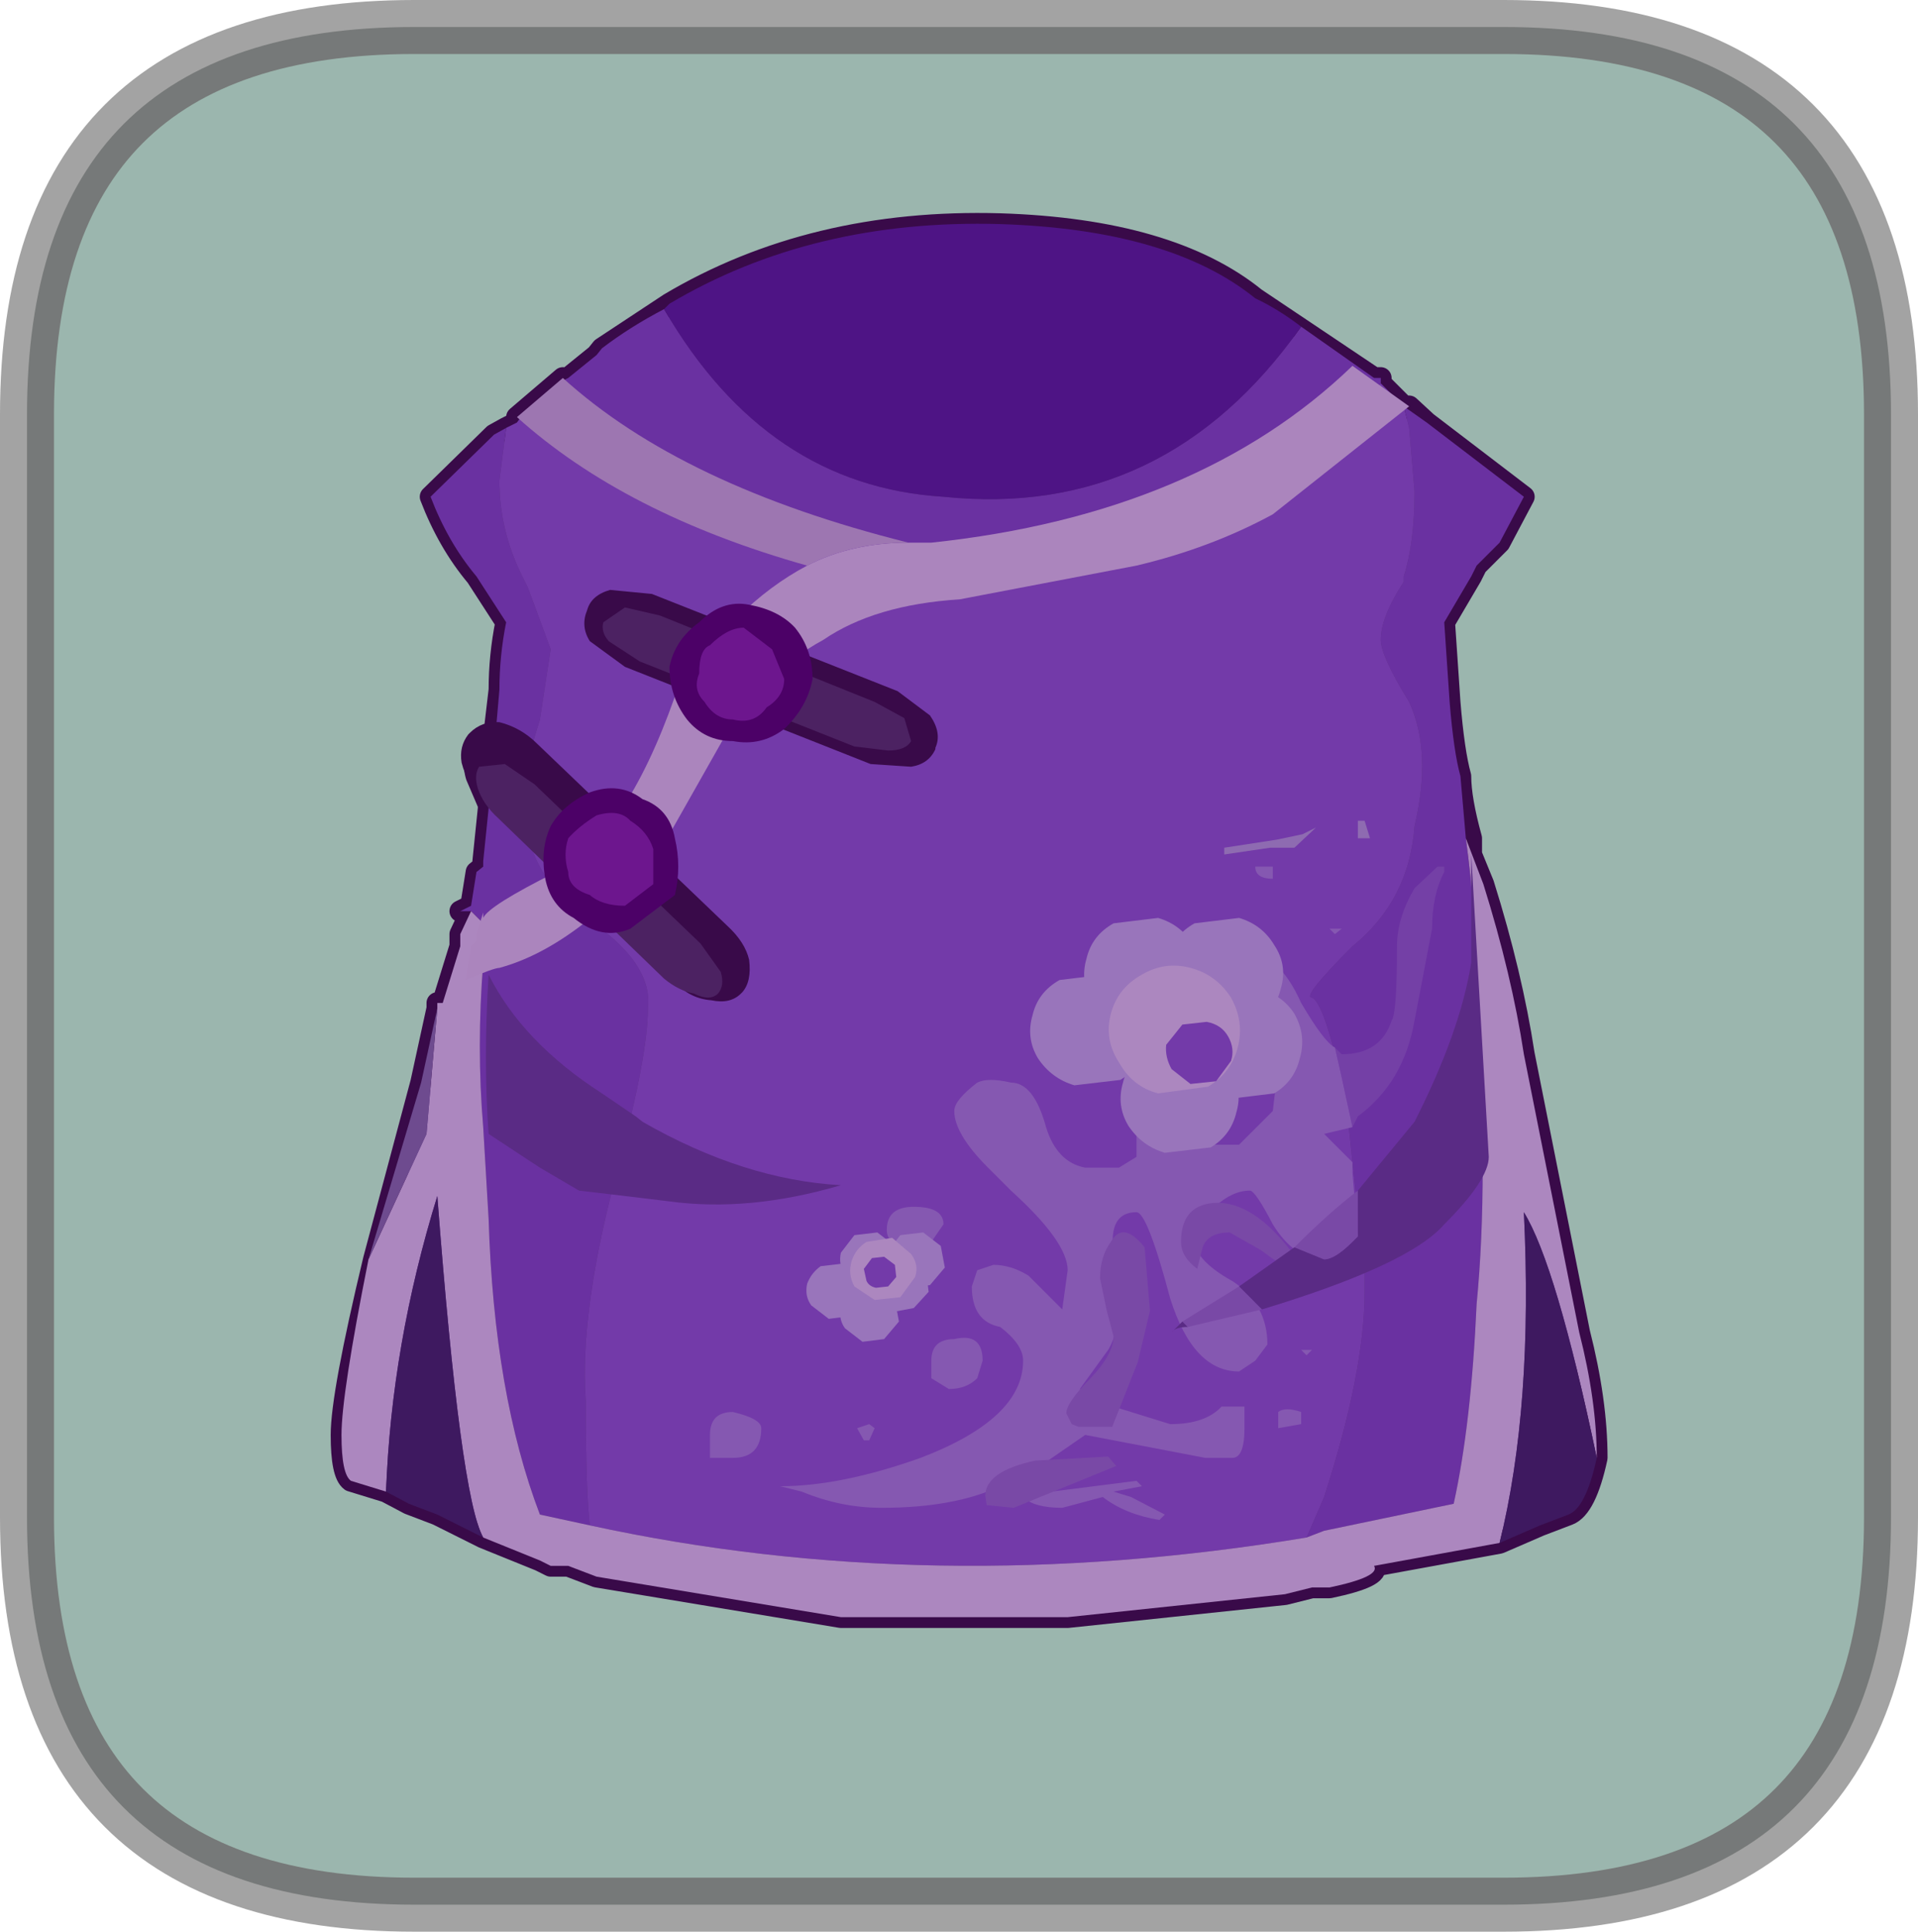 <?xml version="1.0" encoding="UTF-8" standalone="no"?>
<svg xmlns:xlink="http://www.w3.org/1999/xlink" height="71.55px" width="71.05px" xmlns="http://www.w3.org/2000/svg">
  <g transform="matrix(1.0, 0.0, 0.0, 1.0, 2.3, -2.1)">
    <path d="M53.4 3.1 Q67.75 3.1 67.75 17.45 L67.75 58.3 Q67.75 72.65 53.4 72.65 L13.05 72.65 Q-1.3 72.65 -1.3 58.3 L-1.3 17.45 Q-1.3 3.1 13.05 3.1 L53.4 3.1" fill="#cff3e8" fill-rule="evenodd" stroke="none"/>
    <path d="M53.4 3.1 L13.05 3.1 Q-1.3 3.1 -1.3 17.45 L-1.3 58.3 Q-1.3 72.65 13.05 72.65 L53.4 72.65 Q67.75 72.65 67.75 58.3 L67.75 17.45 Q67.75 3.1 53.4 3.1 Z" fill="none" stroke="#999999" stroke-linecap="round" stroke-linejoin="round" stroke-opacity="0.902" stroke-width="2.0"/>
    <path d="M48.85 16.1 L48.85 16.3 49.7 17.15 49.9 17.15 50.55 17.75 54.15 20.5 53.25 22.2 52.4 23.05 52.2 23.45 51.2 25.15 51.4 28.1 Q51.55 29.95 51.8 30.85 51.8 31.7 52.2 33.15 L52.2 33.75 52.65 34.85 Q53.7 38.2 54.15 41.15 L56.2 51.45 Q56.85 54.0 56.85 56.1 56.45 57.95 55.8 58.2 L54.75 58.6 53.25 59.25 48.6 60.1 Q48.85 60.5 46.95 60.9 L46.3 60.9 45.3 61.15 37.25 62.0 35.35 62.0 32.2 62.0 30.55 62.0 28.85 62.0 19.8 60.5 18.75 60.1 18.1 60.1 17.7 59.9 15.6 59.05 13.9 58.2 12.85 57.8 12.0 57.35 10.7 56.95 Q10.35 56.7 10.35 55.25 10.35 53.75 11.55 48.75 L13.3 42.2 13.9 39.45 13.9 39.25 14.1 39.25 14.75 37.15 14.75 36.7 15.15 35.85 14.75 35.85 15.15 35.65 15.35 34.4 15.6 34.2 15.6 34.0 15.8 32.05 15.8 31.9 15.35 30.85 Q15.15 30.2 15.6 29.55 L15.8 29.55 16.0 29.35 16.2 27.65 Q16.2 26.4 16.45 25.15 L15.35 23.45 Q14.3 22.2 13.65 20.5 L16.0 18.2 16.45 17.95 16.85 17.75 16.85 17.55 18.55 16.1 18.75 16.3 18.75 16.1 19.8 15.25 20.0 15.0 22.5 13.35 Q27.8 10.2 34.75 10.4 41.05 10.6 44.2 13.15 L48.6 16.1 48.85 16.1" fill="#733ca6" fill-rule="evenodd" stroke="none"/>
    <path d="M48.85 16.1 L48.85 16.3 49.7 17.15 49.9 17.15 50.55 17.75 54.15 20.5 53.25 22.2 52.4 23.05 52.2 23.45 51.2 25.15 51.4 28.1 Q51.55 29.95 51.8 30.85 51.8 31.7 52.2 33.15 L52.2 33.75 52.65 34.85 Q53.7 38.2 54.15 41.15 L56.2 51.45 Q56.85 54.0 56.85 56.1 56.45 57.95 55.8 58.2 L54.75 58.6 53.25 59.25 48.6 60.1 Q48.85 60.5 46.95 60.9 L46.3 60.9 45.3 61.15 37.25 62.0 35.35 62.0 32.2 62.0 30.55 62.0 28.85 62.0 19.8 60.5 18.75 60.1 18.1 60.1 17.7 59.9 15.6 59.05 13.9 58.2 12.85 57.8 12.0 57.35 10.7 56.95 Q10.35 56.7 10.35 55.25 10.35 53.75 11.55 48.75 L13.3 42.2 13.9 39.45 13.9 39.25 14.1 39.25 14.75 37.15 14.75 36.7 15.15 35.85 14.75 35.85 15.15 35.65 15.35 34.4 15.6 34.2 15.6 34.0 15.8 32.05 15.8 31.9 15.35 30.85 Q15.15 30.2 15.6 29.55 L15.8 29.55 16.0 29.35 16.2 27.65 Q16.2 26.4 16.45 25.15 L15.35 23.45 Q14.3 22.2 13.65 20.5 L16.0 18.2 16.45 17.95 16.85 17.75 16.85 17.55 18.55 16.1 18.75 16.3 18.75 16.1 19.8 15.25 20.0 15.0 22.5 13.35 Q27.8 10.2 34.75 10.4 41.05 10.6 44.2 13.15 L48.6 16.1 48.85 16.1 Z" fill="none" stroke="#4c0e62" stroke-linecap="round" stroke-linejoin="round" stroke-width="0.8"/>
    <path d="M49.7 17.15 L50.55 17.75 54.15 20.5 53.25 22.2 52.4 23.05 52.2 23.45 51.2 25.15 51.4 28.1 Q51.55 29.95 51.8 30.85 L52.0 33.15 Q52.4 36.1 52.4 38.8 L52.4 39.25 Q52.85 45.8 52.4 50.4 52.2 54.85 51.55 57.8 L46.75 58.8 46.1 59.05 46.75 57.55 Q48.25 52.9 48.25 49.95 L48.25 49.15 48.0 47.0 47.8 45.15 47.6 43.25 47.4 42.2 Q46.75 39.25 46.3 39.05 45.9 39.05 47.8 37.15 49.9 35.45 50.1 32.7 50.75 29.95 49.9 28.1 48.85 26.4 48.85 25.8 48.85 24.95 49.7 23.65 L49.7 23.45 Q50.1 22.2 50.1 20.3 L49.9 17.95 49.7 17.15 M15.15 35.85 L14.75 35.85 15.15 35.65 15.35 34.4 15.6 34.2 15.6 34.0 15.8 32.05 15.8 31.05 15.8 30.4 16.0 29.95 16.2 27.65 Q16.2 26.4 16.45 25.15 L15.35 23.45 Q14.3 22.2 13.65 20.5 L16.0 18.2 16.45 17.95 16.2 19.9 Q16.2 21.75 17.05 23.45 L17.25 23.85 18.1 26.15 17.7 28.75 Q17.05 30.85 17.05 31.45 17.05 34.4 19.4 36.1 21.9 37.75 21.7 39.45 21.7 41.15 20.65 45.15 19.15 50.6 19.4 54.0 19.4 57.35 19.55 58.6 L17.7 58.2 Q16.0 53.75 15.8 47.25 L15.6 43.85 Q15.35 40.9 15.6 37.75 L15.6 36.7 15.6 36.3 15.15 35.85 M17.9 16.95 Q18.3 16.3 18.75 16.1 L19.8 15.25 20.0 15.0 Q21.05 14.2 22.3 13.55 26.1 20.1 32.65 20.5 40.85 21.35 45.9 14.2 L48.6 16.1 48.85 16.1 48.85 16.3 Q46.5 18.2 42.95 19.9 36.45 23.05 32.4 23.05 29.05 23.05 24.2 20.5 L17.9 16.95" fill="#8e41d7" fill-rule="evenodd" stroke="none"/>
    <path d="M16.45 17.95 L16.85 17.75 Q17.25 17.15 17.9 16.95 L24.2 20.5 Q29.05 23.05 32.4 23.05 36.45 23.05 42.95 19.9 46.5 18.2 48.85 16.3 L49.7 17.15 49.9 17.95 50.1 20.3 Q50.1 22.2 49.7 23.45 L49.7 23.65 Q48.85 24.95 48.85 25.8 48.85 26.4 49.9 28.1 50.75 29.95 50.1 32.7 49.9 35.45 47.8 37.15 45.9 39.05 46.3 39.05 46.75 39.25 47.4 42.2 L47.6 43.25 47.8 45.15 48.0 47.0 48.25 49.15 48.25 49.95 Q48.25 52.9 46.75 57.55 L46.1 59.05 Q32.2 61.35 19.55 58.6 19.4 57.35 19.4 54.0 19.15 50.6 20.65 45.15 21.7 41.15 21.7 39.45 21.9 37.75 19.4 36.1 17.05 34.4 17.05 31.45 17.05 30.85 17.7 28.75 L18.1 26.15 17.25 23.85 17.05 23.45 Q16.2 21.75 16.2 19.9 L16.45 17.95" fill="#9a4de2" fill-rule="evenodd" stroke="none"/>
    <path d="M22.3 13.55 L22.5 13.35 Q27.8 10.2 34.75 10.4 41.05 10.6 44.2 13.15 45.05 13.55 45.9 14.2 40.85 21.35 32.65 20.5 26.1 20.1 22.3 13.55" fill="#681bb1" fill-rule="evenodd" stroke="none"/>
    <path d="M52.0 33.15 L52.65 34.85 Q53.7 38.2 54.15 41.15 L56.2 51.45 Q56.85 54.0 56.85 56.1 55.35 48.95 54.15 47.0 54.5 54.2 53.25 59.25 L48.6 60.1 Q48.85 60.5 46.95 60.9 L46.3 60.9 45.3 61.15 37.25 62.0 35.35 62.0 32.2 62.0 30.55 62.0 28.85 62.0 19.8 60.5 18.75 60.1 18.1 60.1 17.7 59.9 15.6 59.05 Q14.75 57.55 13.9 46.4 12.2 51.9 12.0 57.35 L10.7 56.95 Q10.35 56.7 10.35 55.25 10.35 53.75 11.35 48.75 L13.5 44.1 13.9 39.45 13.9 39.25 14.1 39.25 14.75 37.15 14.75 36.7 15.15 35.85 15.6 36.3 15.6 36.7 15.6 37.75 Q15.35 40.9 15.6 43.85 L15.8 47.25 Q16.0 53.75 17.7 58.2 L19.55 58.6 Q32.2 61.35 46.1 59.05 L46.75 58.8 51.55 57.8 Q52.2 54.85 52.4 50.4 52.85 45.8 52.4 39.25 L52.4 38.8 Q52.4 36.1 52.0 33.15" fill="#e6b4ff" fill-rule="evenodd" stroke="none"/>
    <path d="M11.35 48.75 L13.3 42.2 13.9 39.45 13.5 44.1 11.35 48.75" fill="#9364bf" fill-rule="evenodd" stroke="none"/>
    <path d="M56.85 56.1 Q56.45 57.95 55.8 58.2 L54.75 58.6 53.25 59.25 Q54.5 54.2 54.15 47.0 55.35 48.95 56.85 56.1 M15.6 59.05 L13.9 58.2 12.85 57.8 12.0 57.35 Q12.2 51.9 13.9 46.4 14.75 57.55 15.6 59.05" fill="#532280" fill-rule="evenodd" stroke="none"/>
    <path d="M31.35 22.2 L32.2 22.2 Q42.1 21.15 47.8 15.65 L49.9 17.15 44.85 21.15 Q42.55 22.4 39.8 23.05 L33.25 24.3 Q30.1 24.5 28.2 25.8 25.9 27.05 24.45 29.55 L22.3 33.35 Q19.15 37.15 16.2 37.95 16.0 37.95 14.95 38.4 L15.15 37.15 15.35 36.95 15.35 36.7 15.6 35.9 15.6 36.1 Q15.8 35.65 18.3 34.4 20.85 33.15 22.7 27.9 24.85 24.5 27.6 23.05 29.25 22.2 31.35 22.2" fill="#e4b2fc" fill-rule="evenodd" stroke="none"/>
    <path d="M27.6 23.05 Q20.85 21.15 16.85 17.55 L18.55 16.1 Q22.95 20.1 31.35 22.2 29.25 22.2 27.6 23.05" fill="#d29eec" fill-rule="evenodd" stroke="none"/>
    <path d="M32.35 29.8 L32.35 29.85 Q32.1 30.4 31.45 30.5 L29.95 30.4 20.85 26.8 19.55 25.85 Q19.2 25.3 19.45 24.7 19.6 24.15 20.3 23.95 L21.85 24.1 30.95 27.7 32.15 28.6 Q32.6 29.25 32.35 29.8" fill="#4c0e62" fill-rule="evenodd" stroke="none"/>
    <path d="M30.6 29.9 L29.35 29.75 21.4 26.6 20.25 25.85 Q19.95 25.5 20.05 25.15 L20.85 24.6 22.15 24.9 30.1 28.1 31.2 28.7 31.45 29.55 Q31.25 29.9 30.6 29.9" fill="#662d83" fill-rule="evenodd" stroke="none"/>
    <path d="M27.8 27.25 Q27.6 28.3 26.75 29.1 25.9 29.75 24.85 29.55 23.8 29.55 23.15 28.75 22.5 27.9 22.5 26.8 22.7 25.8 23.6 25.15 24.45 24.3 25.45 24.5 26.55 24.7 27.15 25.35 27.8 26.15 27.8 27.25" fill="#65018a" fill-rule="evenodd" stroke="none"/>
    <path d="M26.1 28.3 Q25.65 28.95 24.85 28.75 24.2 28.75 23.8 28.1 23.35 27.65 23.6 27.05 23.6 26.15 24.0 26.0 24.65 25.35 25.25 25.35 L26.3 26.15 26.75 27.25 Q26.75 27.9 26.1 28.3" fill="#921dbd" fill-rule="evenodd" stroke="none"/>
    <path d="M25.2 38.85 L25.15 38.9 Q24.75 39.3 24.05 39.15 23.3 39.1 22.7 38.5 L15.65 31.8 Q15.0 31.15 14.8 30.35 14.7 29.75 15.05 29.3 L15.1 29.25 Q15.55 28.8 16.2 28.85 17.0 29.05 17.6 29.65 L24.65 36.4 Q25.3 37.0 25.45 37.65 25.55 38.45 25.2 38.85" fill="#4c0e62" fill-rule="evenodd" stroke="none"/>
    <path d="M23.4 38.9 Q22.85 38.8 22.3 38.35 L16.15 32.4 Q15.6 31.9 15.4 31.3 15.25 30.8 15.45 30.5 L16.4 30.4 17.5 31.15 23.65 37.05 24.4 38.1 Q24.55 38.6 24.3 38.9 24.0 39.2 23.4 38.9" fill="#662d83" fill-rule="evenodd" stroke="none"/>
    <path d="M18.95 36.1 Q18.1 35.65 17.9 34.65 17.7 33.55 18.1 32.7 18.55 31.9 19.55 31.45 20.65 31.05 21.5 31.7 22.5 32.05 22.7 33.15 22.95 34.2 22.7 35.25 L21.05 36.5 Q20.0 36.95 18.95 36.1" fill="#65018a" fill-rule="evenodd" stroke="none"/>
    <path d="M19.55 35.25 Q18.75 35.0 18.75 34.4 18.55 33.75 18.75 33.15 19.15 32.7 19.8 32.3 20.65 32.05 21.05 32.5 21.7 32.9 21.9 33.55 L21.9 34.85 20.85 35.65 Q20.0 35.65 19.55 35.25" fill="#921dbd" fill-rule="evenodd" stroke="none"/>
    <path d="M47.15 40.9 L47.4 41.15 Q48.85 41.15 49.25 39.9 49.45 39.65 49.45 37.15 49.45 36.1 50.1 35.0 L50.95 34.2 51.2 34.2 51.2 34.4 Q50.75 35.25 50.75 36.5 L50.1 39.9 Q49.7 42.2 48.0 43.45 L47.8 43.85 47.4 42.0 47.15 40.9" fill="#9b55de" fill-rule="evenodd" stroke="none"/>
    <path d="M47.15 40.9 L47.4 42.0 47.8 43.85 46.75 44.1 47.8 45.15 47.8 45.55 48.0 47.9 47.8 48.1 Q47.15 48.75 46.75 48.75 45.65 48.75 44.85 47.45 44.2 46.2 44.0 46.2 43.35 46.2 42.7 46.8 41.9 47.25 41.9 47.9 41.9 48.75 43.35 49.55 44.65 50.4 44.65 51.9 L44.2 52.5 43.6 52.9 Q41.9 52.9 41.05 50.2 40.2 47.0 39.8 47.0 38.75 47.0 38.95 48.5 L39.15 50.2 Q39.15 51.45 38.75 52.1 L37.7 53.55 38.95 54.2 41.05 54.85 Q42.35 54.85 42.95 54.2 L43.8 54.2 43.8 55.0 Q43.8 56.1 43.35 56.1 L42.35 56.1 40.0 55.65 37.9 55.25 35.8 56.7 Q35.6 56.7 35.35 56.95 L36.65 57.35 39.8 56.95 40.0 57.15 38.95 57.35 39.6 57.55 40.85 58.2 40.65 58.4 Q39.4 58.2 38.55 57.55 L37.05 57.95 Q36.0 57.95 35.6 57.55 35.15 57.15 34.75 57.15 33.05 57.95 30.35 57.95 28.85 57.95 27.4 57.35 L26.6 57.15 Q28.85 57.15 31.8 56.1 35.6 54.65 35.6 52.5 35.6 51.9 34.75 51.25 33.7 51.05 33.7 49.75 L33.9 49.15 34.5 48.95 Q35.15 48.95 35.8 49.35 L37.05 50.6 37.25 49.15 Q37.25 48.1 35.15 46.2 L34.3 45.35 Q33.05 44.1 33.05 43.25 33.05 42.85 33.9 42.2 34.3 42.0 35.15 42.2 36.0 42.2 36.45 43.85 36.85 45.15 37.9 45.35 L38.55 45.35 39.15 45.35 39.8 44.95 39.8 42.6 40.85 42.2 41.7 42.4 42.7 42.2 43.15 40.5 43.6 40.5 43.8 41.15 43.6 42.0 42.7 42.85 41.9 43.05 41.9 44.5 43.6 44.5 44.85 43.25 45.05 41.55 Q45.05 40.5 44.85 40.1 44.2 39.25 42.95 38.8 42.7 38.2 43.15 37.75 L43.8 37.35 Q45.05 37.35 45.9 39.25 46.75 40.7 47.15 40.9 M44.85 34.65 Q44.2 34.65 44.2 34.2 L44.85 34.2 44.85 34.65 M47.15 36.7 L46.95 36.5 47.4 36.5 47.15 36.7 M42.55 38.2 L42.1 38.2 Q41.9 38.2 41.9 37.75 42.1 37.6 42.55 37.75 L42.55 38.2 M31.55 46.8 Q32.65 46.8 32.65 47.45 L32.2 48.1 31.55 48.3 Q30.55 48.3 30.55 47.65 30.55 46.8 31.55 46.8 M32.2 53.15 L32.2 52.5 Q32.2 51.7 33.05 51.7 34.1 51.45 34.1 52.5 L33.9 53.15 Q33.5 53.55 32.85 53.55 L32.2 53.15 M30.1 55.0 L29.9 55.45 29.7 55.45 29.45 55.0 29.9 54.85 30.1 55.0 M24.85 54.4 Q25.9 54.65 25.9 55.0 25.9 56.1 24.85 56.1 L24.0 56.1 24.0 55.25 Q24.0 54.4 24.85 54.4 M46.3 52.1 L46.1 52.3 45.9 52.1 46.3 52.1 M45.9 54.85 L45.05 55.0 45.05 54.4 Q45.3 54.2 45.9 54.4 L45.9 54.85" fill="#b275ec" fill-rule="evenodd" stroke="none"/>
    <path d="M48.25 32.5 L48.45 33.15 48.0 33.15 48.0 32.9 48.0 32.5 48.25 32.5" fill="#be8fec" fill-rule="evenodd" stroke="none"/>
    <path d="M40.1 48.3 L40.3 50.65 39.85 52.55 38.9 54.95 37.65 54.95 37.4 54.85 37.2 54.45 Q37.2 54.05 38.1 53.15 38.95 52.25 38.95 51.6 L38.7 50.65 38.45 49.45 Q38.45 48.65 38.85 48.1 39.3 47.3 40.1 48.3" fill="#a261de" fill-rule="evenodd" stroke="none"/>
    <path d="M39.05 56.4 L35.25 57.95 34.25 57.85 34.2 57.5 Q34.2 56.6 36.05 56.2 L38.75 56.05 39.05 56.4" fill="#a261de" fill-rule="evenodd" stroke="none"/>
    <path d="M45.8 48.9 L45.35 49.0 Q45.2 49.0 44.4 48.4 L43.25 47.75 Q42.45 47.75 42.25 48.3 L42.05 49.1 Q41.45 48.65 41.45 48.1 41.45 46.65 42.85 46.65 44.3 46.7 45.75 48.75 L45.8 48.9" fill="#a261de" fill-rule="evenodd" stroke="none"/>
    <path d="M43.05 33.75 L43.05 33.5 45.0 33.2 45.95 33.0 46.45 32.75 45.65 33.5 44.75 33.5 43.05 33.75" fill="#be8fec" fill-rule="evenodd" stroke="none"/>
    <path d="M48.0 46.2 L48.0 47.9 47.8 48.1 Q47.15 48.75 46.75 48.75 L45.65 48.3 Q46.95 47.0 48.0 46.2 M43.6 49.75 L44.45 50.6 41.7 51.25 41.5 51.05 43.6 49.75" fill="#a261de" fill-rule="evenodd" stroke="none"/>
    <path d="M45.65 48.3 L46.75 48.75 Q47.15 48.75 47.8 48.1 L48.0 47.9 48.0 46.2 50.1 43.65 Q51.8 40.3 52.2 37.75 L52.2 33.75 52.85 44.95 Q52.85 45.8 51.2 47.45 49.9 48.95 44.45 50.6 L43.6 49.75 45.65 48.3 M20.0 42.6 L21.25 43.45 21.5 43.65 Q25.25 45.8 28.85 46.0 25.45 47.0 22.5 46.6 L20.85 46.4 19.15 46.2 17.7 45.35 15.8 44.1 Q15.6 41.35 15.8 38.2 17.05 40.7 20.0 42.6 M41.5 51.05 L41.7 51.25 Q41.25 51.25 41.1 51.45 L41.5 51.05" fill="#783ab1" fill-rule="evenodd" stroke="none"/>
    <path d="M40.95 37.6 Q41.15 36.75 41.95 36.3 L43.6 36.1 Q44.45 36.35 44.9 37.1 45.4 37.85 45.15 38.7 44.95 39.55 44.2 40.0 L42.5 40.2 Q41.65 39.95 41.15 39.2 40.7 38.45 40.95 37.6" fill="#cc9cfa" fill-rule="evenodd" stroke="none"/>
    <path d="M44.3 38.7 Q45.2 38.95 45.65 39.65 46.1 40.45 45.85 41.3 45.65 42.15 44.9 42.6 L43.25 42.8 Q42.4 42.6 41.9 41.8 41.45 41.05 41.65 40.2 41.9 39.35 42.7 38.9 43.5 38.45 44.3 38.7" fill="#cc9cfa" fill-rule="evenodd" stroke="none"/>
    <path d="M39.3 42.2 Q39.5 41.35 40.3 40.9 41.05 40.45 41.95 40.7 42.8 40.95 43.25 41.7 43.75 42.45 43.5 43.3 43.3 44.15 42.55 44.6 L40.85 44.8 Q40.0 44.55 39.5 43.8 39.05 43.05 39.3 42.2" fill="#cc9cfa" fill-rule="evenodd" stroke="none"/>
    <path d="M35.95 39.7 Q36.15 38.85 36.95 38.4 L38.6 38.2 Q39.45 38.45 39.9 39.2 40.4 39.95 40.15 40.8 39.95 41.65 39.2 42.1 L37.5 42.3 Q36.65 42.05 36.15 41.3 35.7 40.55 35.95 39.7" fill="#cc9cfa" fill-rule="evenodd" stroke="none"/>
    <path d="M37.95 37.6 Q38.15 36.75 38.95 36.3 L40.6 36.1 Q41.45 36.35 41.9 37.1 42.4 37.85 42.15 38.7 41.95 39.55 41.2 40.0 L39.5 40.2 Q38.65 39.95 38.15 39.2 37.7 38.45 37.95 37.6" fill="#cc9cfa" fill-rule="evenodd" stroke="none"/>
    <path d="M42.45 42.35 L40.6 42.6 Q39.65 42.35 39.15 41.45 38.6 40.6 38.85 39.65 39.1 38.7 40.0 38.2 40.85 37.7 41.8 37.95 42.75 38.2 43.3 39.05 43.8 39.95 43.55 40.9 43.3 41.85 42.45 42.35" fill="#e6b4ff" fill-rule="evenodd" stroke="none"/>
    <path d="M42.75 42.15 L41.8 42.25 41.1 41.7 Q40.85 41.25 40.9 40.8 L41.5 40.05 42.4 39.95 Q42.95 40.05 43.2 40.5 43.45 40.95 43.3 41.4 L42.75 42.15" fill="#9a4de2" fill-rule="evenodd" stroke="none"/>
    <path d="M30.55 48.5 L31.05 47.85 31.9 47.75 32.55 48.25 32.7 49.05 32.15 49.7 31.35 49.8 30.7 49.3 Q30.45 48.95 30.55 48.5" fill="#cc9cfa" fill-rule="evenodd" stroke="none"/>
    <path d="M31.3 48.65 L32.0 49.1 32.1 49.95 31.55 50.55 30.75 50.7 30.1 50.2 Q29.85 49.8 29.95 49.35 L30.5 48.75 31.3 48.65" fill="#cc9cfa" fill-rule="evenodd" stroke="none"/>
    <path d="M28.85 50.5 L29.35 49.85 30.2 49.75 30.85 50.25 31.0 51.05 30.45 51.7 29.65 51.8 29.0 51.3 Q28.75 50.95 28.85 50.5" fill="#cc9cfa" fill-rule="evenodd" stroke="none"/>
    <path d="M27.6 49.65 Q27.75 49.25 28.1 49.0 L28.95 48.9 29.6 49.4 29.75 50.2 29.2 50.85 28.4 50.95 27.75 50.45 Q27.5 50.1 27.6 49.65" fill="#cc9cfa" fill-rule="evenodd" stroke="none"/>
    <path d="M28.85 48.5 L29.35 47.85 30.2 47.75 30.85 48.25 31.0 49.05 30.45 49.7 29.65 49.8 29.0 49.3 Q28.75 48.95 28.85 48.5" fill="#cc9cfa" fill-rule="evenodd" stroke="none"/>
    <path d="M31.05 50.15 L30.1 50.25 29.35 49.75 Q29.1 49.3 29.25 48.8 29.4 48.35 29.8 48.1 L30.75 47.95 31.45 48.55 Q31.75 48.95 31.6 49.4 L31.05 50.15" fill="#e6b4ff" fill-rule="evenodd" stroke="none"/>
    <path d="M30.6 49.75 L30.15 49.8 Q29.9 49.75 29.8 49.55 L29.7 49.1 30.0 48.7 30.45 48.65 30.85 48.95 30.9 49.4 30.6 49.75" fill="#9a4de2" fill-rule="evenodd" stroke="none"/>
    <path d="M53.4 3.1 Q67.75 3.1 67.75 17.45 L67.75 58.3 Q67.75 72.65 53.4 72.65 L13.05 72.65 Q-1.3 72.65 -1.3 58.3 L-1.3 17.45 Q-1.3 3.1 13.05 3.1 L53.4 3.1" fill="#000000" fill-opacity="0.251" fill-rule="evenodd" stroke="none"/>
  </g>
</svg>
